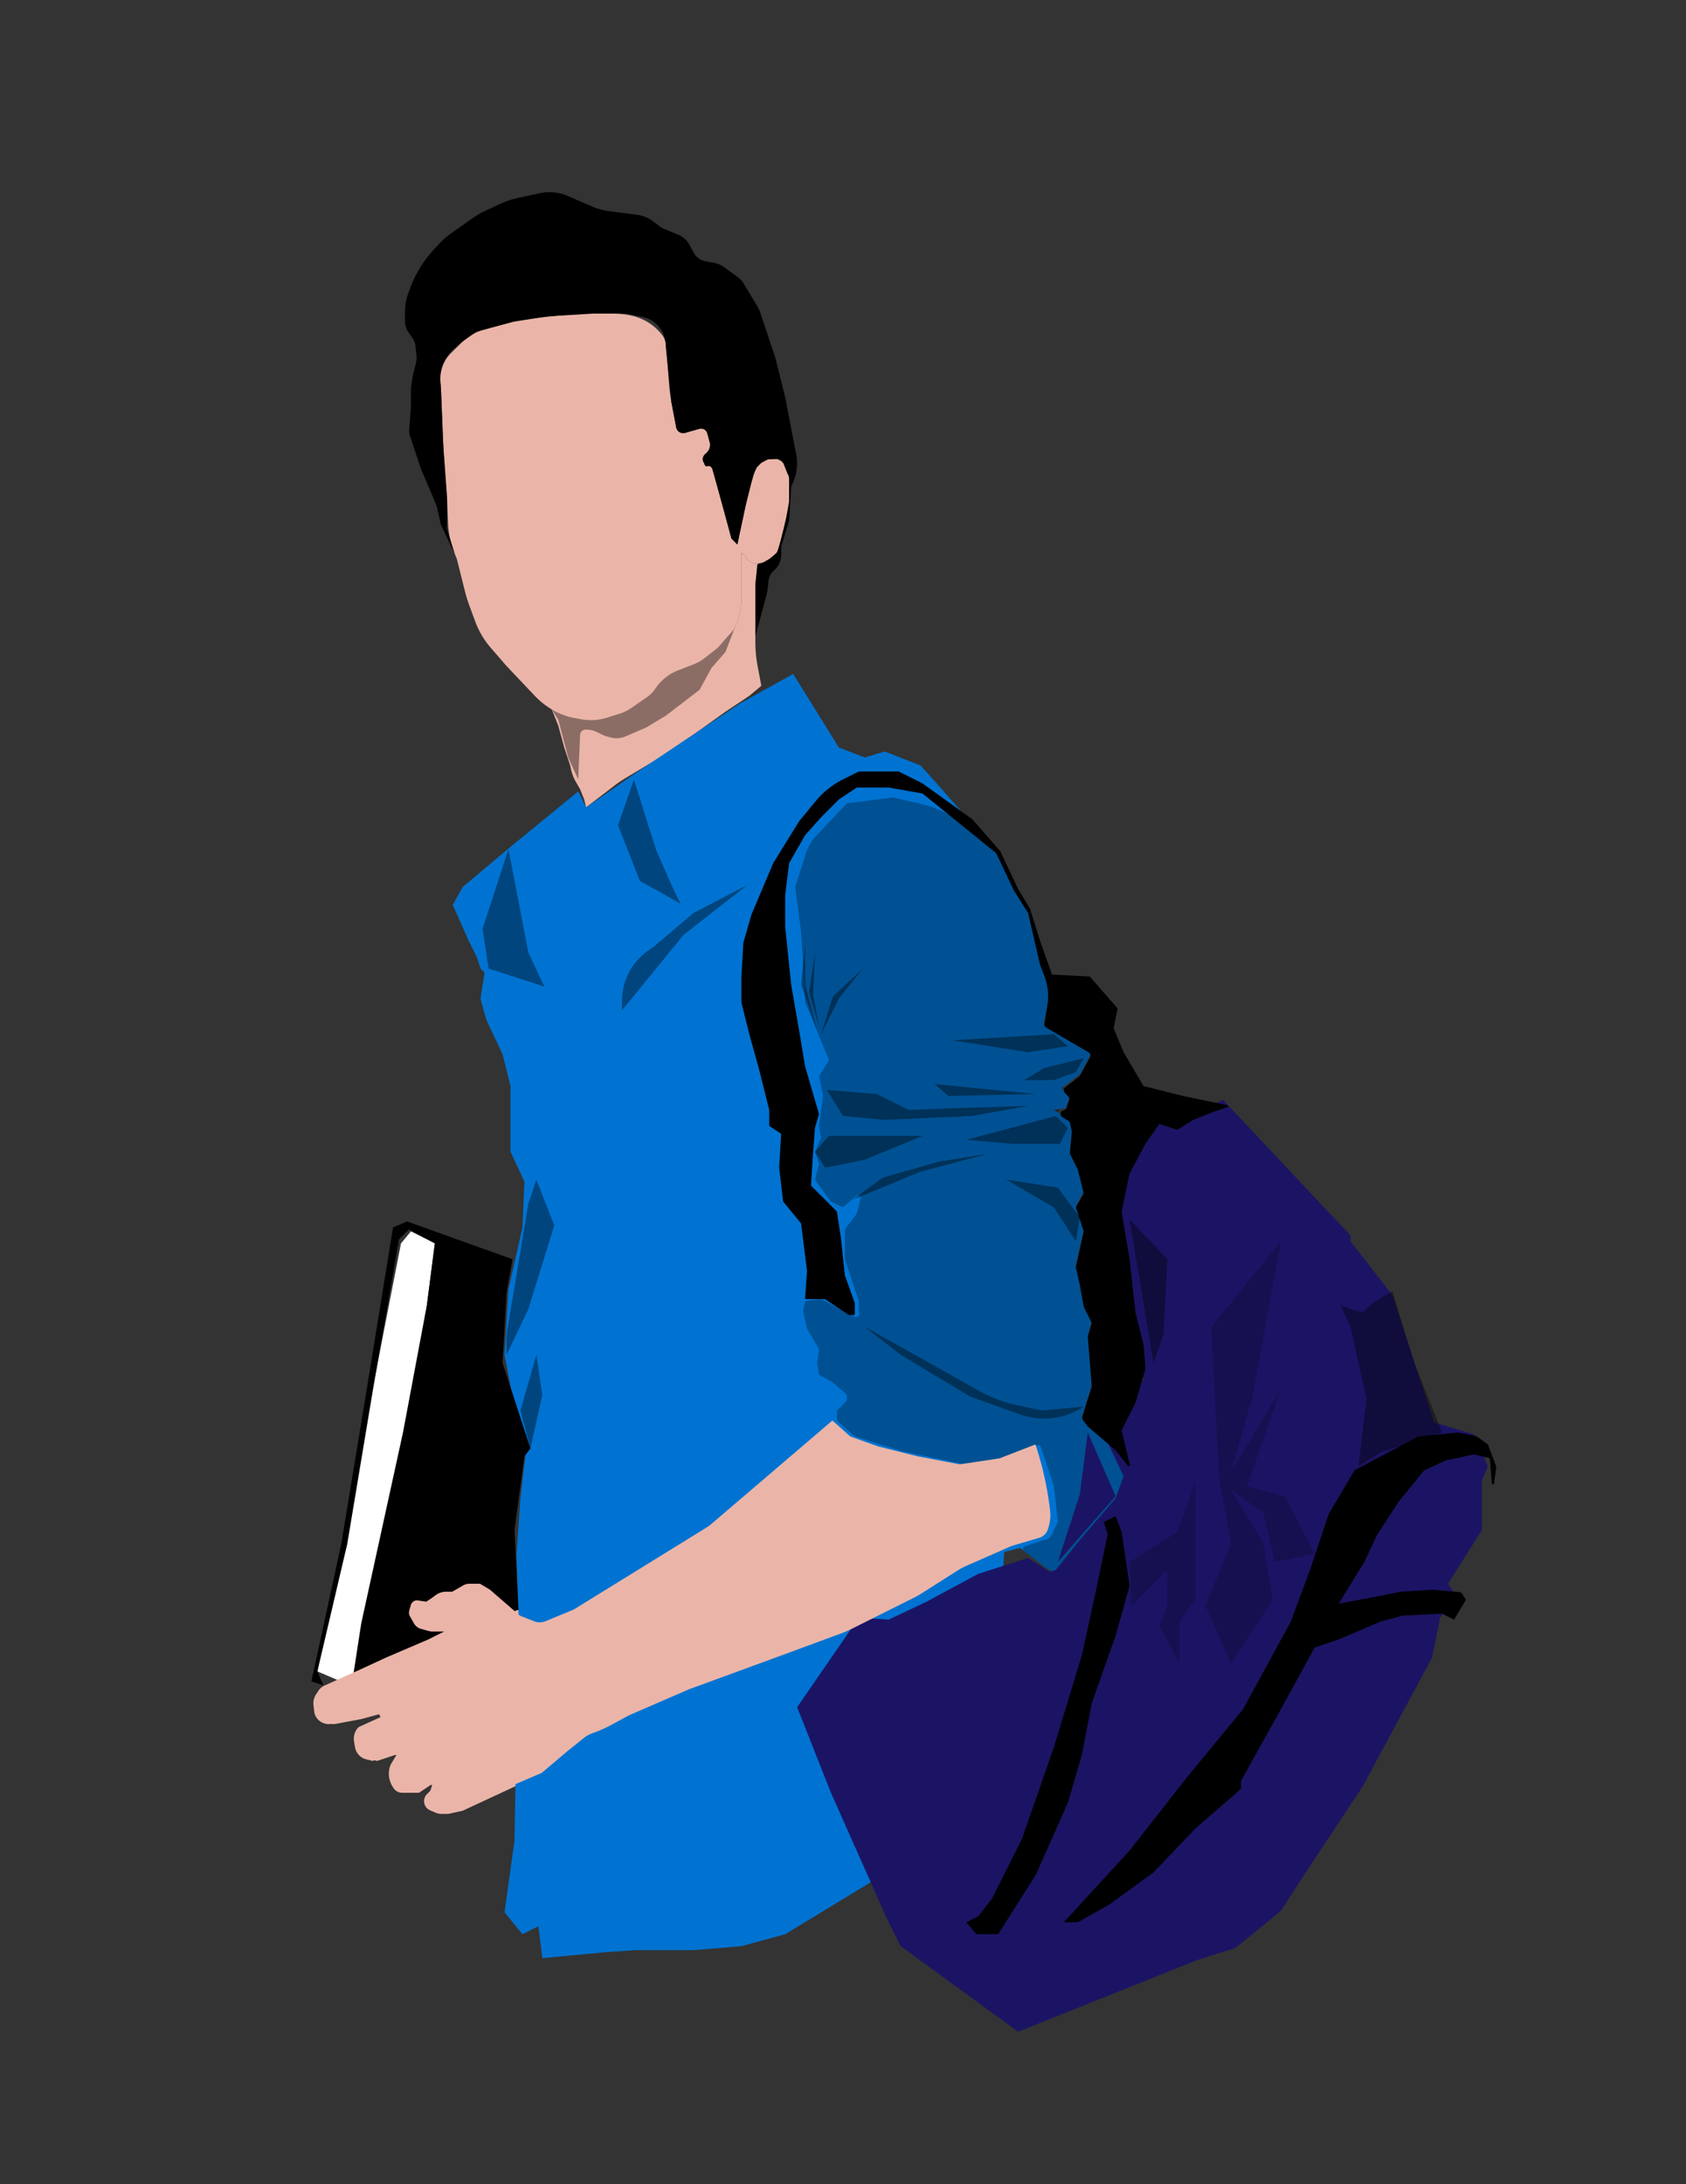 <svg xmlns="http://www.w3.org/2000/svg" xmlns:xlink="http://www.w3.org/1999/xlink" width="237" height="307" viewBox="0 0 237 307">
  <rect x="0" y="0" width="237" height="307" fill="#333333" stroke="none"/>
  <defs>
    <clipPath id="clip-path">
      <rect id="Rectangle_615" data-name="Rectangle 615" width="237" height="307" transform="translate(7500.366 1032)" fill="#fff" stroke="#707070" stroke-width="1"/>
    </clipPath>
    <clipPath id="clip-path-2">
      <path id="path16" d="M0-1440H537.26v302.209H0Z" transform="translate(0 1439.996)"/>
    </clipPath>
    <clipPath id="clip-path-3">
      <path id="path28" d="M1085.817-944.116h25.813v21.546h-25.813Z" transform="translate(-1085.817 944.116)"/>
    </clipPath>
    <clipPath id="clip-path-4">
      <path id="path60" d="M1248.852-829.423h47.281v109.587h-47.281Z" transform="translate(-1248.852 829.423)"/>
    </clipPath>
    <clipPath id="clip-path-5">
      <path id="path76" d="M1295.482-474.784h30.779v12.88h-30.779Z" transform="translate(-1295.482 474.784)"/>
    </clipPath>
    <clipPath id="clip-path-6">
      <path id="path92" d="M1287.482-590.784h19.027v6.436h-19.027Z" transform="translate(-1287.482 590.784)"/>
    </clipPath>
    <clipPath id="clip-path-7">
      <path id="path108" d="M1390.143-573.451H1400.5v8.674h-10.353Z" transform="translate(-1390.143 573.451)"/>
    </clipPath>
    <clipPath id="clip-path-8">
      <path id="path124" d="M1262.149-602.784h15.109v4.477h-15.109Z" transform="translate(-1262.149 602.784)"/>
    </clipPath>
    <clipPath id="clip-path-9">
      <path id="path140" d="M1363.477-616.117h14.271v3.918h-14.271Z" transform="translate(-1363.477 616.117)"/>
    </clipPath>
    <clipPath id="clip-path-10">
      <path id="path156" d="M1270.149-633.45h28.261v4.2h-28.261Z" transform="translate(-1270.149 633.45)"/>
    </clipPath>
    <clipPath id="clip-path-11">
      <path id="path172" d="M1342.143-637.45h14.271v1.679h-14.271Z" transform="translate(-1342.143 637.45)"/>
    </clipPath>
    <clipPath id="clip-path-12">
      <path id="path188" d="M1402.143-654.784h8.395v3.078h-8.395Z" transform="translate(-1402.143 654.784)"/>
    </clipPath>
    <clipPath id="clip-path-13">
      <path id="path204" d="M1354.143-670.784h16.23v2.518h-16.23Z" transform="translate(-1354.143 670.784)"/>
    </clipPath>
    <clipPath id="clip-path-14">
      <path id="path220" d="M1266.149-714.784h5.876v9.234h-5.876Z" transform="translate(-1266.149 714.784)"/>
    </clipPath>
    <clipPath id="clip-path-15">
      <path id="path236" d="M1258.149-725.45h1.4V-715.1h-1.4Z" transform="translate(-1258.149 725.45)"/>
    </clipPath>
    <clipPath id="clip-path-16">
      <path id="path252" d="M1252.816-730.783h2.239v12.032h-2.239Z" transform="translate(-1252.816 730.783)"/>
    </clipPath>
    <clipPath id="clip-path-17">
      <path id="path272" d="M1130.149-841.45h8.964v17.629h-8.964Z" transform="translate(-1130.149 841.45)"/>
    </clipPath>
    <clipPath id="clip-path-18">
      <path id="path288" d="M1039.483-794.783h8.675v19.308h-8.675Z" transform="translate(-1039.483 794.783)"/>
    </clipPath>
    <clipPath id="clip-path-19">
      <path id="path304" d="M1055.483-573.451h6.716v24.625h-6.716Z" transform="translate(-1055.483 573.451)"/>
    </clipPath>
    <clipPath id="clip-path-20">
      <path id="path320" d="M1064.816-456.118h3.078v13.152h-3.078Z" transform="translate(-1064.816 456.118)"/>
    </clipPath>
    <clipPath id="clip-path-21">
      <path id="path336" d="M1132.816-770.783h17.629v17.629h-17.629Z" transform="translate(-1132.816 770.783)"/>
    </clipPath>
    <clipPath id="clip-path-22">
      <path id="path364" d="M1523.476-532.117h15.39v59.323h-15.39Z" transform="translate(-1523.476 532.117)"/>
    </clipPath>
    <clipPath id="clip-path-23">
      <path id="path380" d="M1472.81-546.784h5.317v20.147h-5.317Z" transform="translate(-1472.81 546.784)"/>
    </clipPath>
    <clipPath id="clip-path-24">
      <path id="path396" d="M1472.81-370.784h9.234v25.464h-9.234Z" transform="translate(-1472.81 370.784)"/>
    </clipPath>
    <clipPath id="clip-path-25">
      <path id="path412" d="M1614.143-498.784h14.271v24.624h-14.271Z" transform="translate(-1614.143 498.784)"/>
    </clipPath>
  </defs>
  <g id="Mask_Group_3" data-name="Mask Group 3" transform="translate(-7500.366 -1032)" clip-path="url(#clip-path)">
    <g id="g10" transform="translate(7350.053 1015.937)">
      <g id="g12">
        <g id="g14" clip-path="url(#clip-path-2)">
          <g id="g20" transform="translate(227.878 93.716)">
            <path id="path22" d="M-109.293-5.8a1.667,1.667,0,0,1-1.57-.65l-.247-.329-.56-.56v6.7a8.5,8.5,0,0,1-1.119,4.215l-1.992,2.241a4.042,4.042,0,0,1-.54.505l-1.574,1.224a5.648,5.648,0,0,1-1.421.806l-2.237.87a6.9,6.9,0,0,0-3.239,2.6,4.445,4.445,0,0,1-1.167,1.188l-2.136,1.479a6.411,6.411,0,0,1-1.738.849l-1.765.552a7.477,7.477,0,0,1-3.609.212l-.963-.18a9.537,9.537,0,0,1-3.152-1.2l.909,2.281.82,3.006c.013.048.027.1.043.143l.816,2.448.08.4a6.294,6.294,0,0,0,.706,1.885l.613,1.073.56,1.4.28,1.119,4.038-3.088a16.091,16.091,0,0,1,1.495-1.015l4.821-2.892,5.317-3.638,3.918-2.8,3.358-2.239,1.679-1.4-.521-2.78a18.584,18.584,0,0,1-.318-3.423V-2.284a10.926,10.926,0,0,1,.132-1.7Z" transform="translate(138.322 7.335)" fill="#eab5a8"/>
          </g>
          <g id="g24" transform="translate(227.878 104.069)">
            <g id="g38">
              <g id="g36" opacity="0.4" clip-path="url(#clip-path-3)">
                <g id="g34" transform="translate(0 0)">
                  <path id="path32" d="M-88.632-10.545a4.038,4.038,0,0,1-.539.505l-1.574,1.224a5.651,5.651,0,0,1-1.42.806l-2.237.87a6.9,6.9,0,0,0-3.239,2.6,4.445,4.445,0,0,1-1.167,1.188l-2.136,1.479a6.417,6.417,0,0,1-1.738.849l-1.765.552a7.476,7.476,0,0,1-3.609.212l-.963-.18a9.542,9.542,0,0,1-3.152-1.2l.909,1.441,1.4,5.317,1.4,3.078.273-6.285a.707.707,0,0,1,.074-.286.767.767,0,0,1,.687-.424h.116a3.423,3.423,0,0,1,1.531.362l.724.362a2.787,2.787,0,0,0,.48.187l.618.177a3.2,3.2,0,0,0,2.136-.135L-98.952.926l2.8-1.679L-91.4-4.391l1.679-3.078,1.959-2.239,1.4-3.638Z" transform="translate(112.173 13.345)"/>
                </g>
              </g>
            </g>
          </g>
          <g id="g40" transform="translate(212.21 60.137)">
            <path id="path42" d="M-5.558-21.033-4.088-22.5A7.123,7.123,0,0,1-.973-24.325l4.6-1.289a7.254,7.254,0,0,1,1.21-.23l6.778-.7a14.137,14.137,0,0,1,1.448-.074h4.081a12.742,12.742,0,0,1,2.668.282,7.453,7.453,0,0,1,4.259,2.632,2.987,2.987,0,0,1,.647,1.646l.379,5.115a26.661,26.661,0,0,0,.4,3.011l.625,3.281a1.024,1.024,0,0,0,1.287.793l1.91-.546a.98.98,0,0,1,1.207.66l.294.98a1.7,1.7,0,0,1-.339,1.6l-.471.55A.721.721,0,0,0,30.237-5.5l.518.259a.868.868,0,0,1,.442.526L32.768.523,33.888,5l.839.839.28-1.4L35.846.523l.839-3.358.432-1.439a2.734,2.734,0,0,1,1.754-1.808l.333-.111h1.02a.915.915,0,0,1,.647.268l.292.292.608,1.418A2.861,2.861,0,0,1,42-3.087V-.542a2.733,2.733,0,0,1-.037.448l-.5,3.022a1.99,1.99,0,0,1-.051.225l-.949,3.321a1.64,1.64,0,0,1-.527.809l-.721.6a2.614,2.614,0,0,1-1.3.58l-.247.035a1.668,1.668,0,0,1-1.57-.65l-.247-.329-.56-.56v6.7a8.5,8.5,0,0,1-1.119,4.215l-1.992,2.241a4.041,4.041,0,0,1-.539.505l-1.574,1.224a5.651,5.651,0,0,1-1.42.806l-2.237.87a6.9,6.9,0,0,0-3.239,2.6A4.436,4.436,0,0,1,22,27.309l-2.136,1.479a6.405,6.405,0,0,1-1.738.849l-1.765.552a7.48,7.48,0,0,1-3.609.212l-.963-.18a9.548,9.548,0,0,1-3.152-1.2,11.323,11.323,0,0,1-2.4-1.923L2.268,22.909.062,20.364a11.976,11.976,0,0,1-2.188-3.7l-.817-2.216A20.636,20.636,0,0,1-3.6,12.311L-4.656,8.084a3.408,3.408,0,0,0-.191-.555,12.92,12.92,0,0,1-1.1-4.709l-.177-4.256-.56-7.555-.28-7.555-.042-.422a5.04,5.04,0,0,1,1.451-4.065" transform="translate(7.034 26.62)" fill="#eab5a8"/>
          </g>
          <g id="g44" transform="translate(195.008 215.719)">
            <path id="path46" d="M-274.668,0l-17.1,14.615A4.264,4.264,0,0,1-292.3,15l-18.524,11.441a3.177,3.177,0,0,1-.464.237l-3.7,1.524a2.174,2.174,0,0,1-1.634.008l-1.817-.727a1.041,1.041,0,0,1-.295-.18l-3.94-3.415a1.9,1.9,0,0,0-.266-.193l-1.258-.754h-1.5a1.72,1.72,0,0,0-.855.227l-1.561.892h-.863a2.446,2.446,0,0,0-1.468.489l-.467.35-.84.56-1.192-.17a.888.888,0,0,0-.98.635l-.223.779a1.073,1.073,0,0,0,.1.827l.574,1a1.589,1.589,0,0,0,.945.741l1.009.288a2.417,2.417,0,0,0,.666.093h1.619l-2.239,1.119-5.876,2.518-3.638,1.679-5.071,2.282a2.005,2.005,0,0,0-.845.716l-.332.5a2.316,2.316,0,0,0-.374,1.54l.1.874a1.958,1.958,0,0,0,.723,1.313l.024.019a2.07,2.07,0,0,0,1.675.418l3.544-.664,3.078-.839.28.56-3.078,1.4a2.307,2.307,0,0,0-.644,2.011l.135.813a2.124,2.124,0,0,0,1.58,1.711l.888.222,2.518-.839h.839l-.839,1.4-.053.161a3.4,3.4,0,0,0,.342,2.875l.121.193a1.465,1.465,0,0,0,1.242.688h1.707l1.679-1.119h.84l-.28.839-.468.468a1.4,1.4,0,0,0-.309,1.506,1.414,1.414,0,0,0,.756.775l.747.32a2.271,2.271,0,0,0,1.388.13l1.8-.4,7.835-3.638,3.918-1.679,3.638-3.078,2.287-1.83a4.112,4.112,0,0,1,1.124-.639l.656-.246a15.27,15.27,0,0,0,1.882-.855l2.725-1.467,8.395-3.638,11.473-4.2,9.8-3.609a16.158,16.158,0,0,0,1.635-.707l8.648-4.324a13.578,13.578,0,0,0,1.219-.69L-257.1,21.1a9.586,9.586,0,0,1,1.287-.687l5.926-2.607a6.761,6.761,0,0,1,.819-.3l3.461-1.018a1.833,1.833,0,0,0,1.2-1.115,5.924,5.924,0,0,0,.327-2.846l-.076-.585a45.922,45.922,0,0,0-1.971-8.585l-5.037,1.959-5.6.839-5.876-1.119-5.6-1.4-3.918-1.4Z" transform="translate(347.623)" fill="#eab5a8"/>
          </g>
          <g id="g48" transform="translate(207.241 43.088)">
            <path id="path50" d="M-186.471-196.929l-.272,2.954v5.349l-.008,1.783,1.465-5.381a10.479,10.479,0,0,0,.3-1.6l.1-.863a2.112,2.112,0,0,1,.747-1.389,2.851,2.851,0,0,0,1.026-2.19v-1.183l1.119-3.638.28-4.757.25-.563a6.73,6.73,0,0,0,.449-4.054l-.14-.7-1.4-7.275-1.4-5.6-2.041-6.122a5.7,5.7,0,0,0-.52-1.13l-1.9-3.166a2.834,2.834,0,0,0-.763-.834l-1.89-1.374a3.909,3.909,0,0,0-1.6-.684l-1.1-.2a2.34,2.34,0,0,1-1.636-1.182l-.652-1.2a2.914,2.914,0,0,0-1.438-1.3l-2.141-.892a2.348,2.348,0,0,1-.505-.289l-1.036-.777a4.608,4.608,0,0,0-2.168-.883l-4.069-.531a8.328,8.328,0,0,1-2.245-.621l-3.414-1.484a6.567,6.567,0,0,0-4.013-.395l-3.089.672a11.684,11.684,0,0,0-2.46.83l-2.241,1.046a9.545,9.545,0,0,0-1.469.852l-3.18,2.245a10.463,10.463,0,0,0-1.615,1.409l-.769.824a16.236,16.236,0,0,0-3.533,5.943v0a7.826,7.826,0,0,0-.56,2.906v1.184a2.956,2.956,0,0,0,.55,1.718l.486.68a2.4,2.4,0,0,1,.432,1.128l.148,1.334a3.157,3.157,0,0,1-.075,1.114l-.4,1.606q-.021.082-.034.165l-.212,1.27a4.007,4.007,0,0,0-.054.657v2.467l-.24,3.118a2.587,2.587,0,0,0,.125,1.015l1.514,4.542,1.679,3.918.56,1.4.56,2.518L-229-198.4l-1.125-3.566.053-3.834-.5-6.93-.357-8.573-.1-1.268a5.642,5.642,0,0,1,2.014-4.761l1.124-.937,1.959-1.4,5.251-1.387,4.787-.75,6.608-.393,4.34.012,2.3.461a4.1,4.1,0,0,1,3.293,4.017l.806,8,.671,3.526a.99.99,0,0,0,1.244.767l.989-.281,1.066-.306a.843.843,0,0,1,1.047.589l.366,1.342a1.438,1.438,0,0,1-.489,1.5l-.11.088a.953.953,0,0,0-.29,1.1l.2.491a.288.288,0,0,0,.358.166.573.573,0,0,1,.736.4l.388,1.491,2.257,8.268.839.839,1.244-5.859.994-3.935.488-1.039.631-.64.941-.5,1.3-.057.56.28.322.322.518,1.357.28.56v3.638l-.4,2.036-.444,1.882-.449,1.807-.39,1.271-.95.818-1.009.581Z" transform="translate(235.999 249.236)"/>
          </g>
          <g id="g52" transform="translate(213.957 110.785)">
            <path id="path54" d="M-180.15,0-187.7,4.2l-14.271,9.514-7.275,5.037-1.119-2.239-9.234,7.555-7,5.876-1.4,2.518,2.239,5.037,1.119,2.239.56,1.679.56.56s-.56,3.358-.56,3.638.839,3.078.839,3.078L-221,53.446l1.119,4.477v9.234l1.959,4.2-.28,6.436-1.959,8.675-.56,9.234,1.679,8.675,1.4,4.2-.839,7.275-.56,7.835.28,8.395-.56,31.9-1.4,10.074,2.518,3.078,2.239-1.119.56,4.477,8.954-.839,4.2-.28h8.115l6.716-.56,6.156-1.679,12.872-7.835,15.67-11.193,2.239-34.7,2.239-.56,3.638,2.8,2.518,1.4,5.037-5.6,4.477-5.876v-3.918l-2.239-2.8-3.918-3.358-.839-1.119,1.4-4.477-.56-7,.56-1.959L-139.3,88.7l-.56-3.078-.56-2.518,1.119-5.037-1.119-3.358,1.119-1.959-.839-3.358-1.119-2.239.28-3.078-.28-1.4-2.239-1.4,1.679-.28.56-1.679-1.119-1.119,2.518-1.959,1.679-3.078-6.716-3.918.839-5.037-1.4-3.638-1.679-7.275-1.959-3.078-2.518-5.317-8.115-9.234-2.518-2.8-5.037-1.959-2.8.839-3.638-1.4Z" transform="translate(227.999)" fill="#0073d2"/>
          </g>
          <g id="g56" transform="translate(262.094 128.14)">
            <g id="g70">
              <g id="g68" opacity="0.3" clip-path="url(#clip-path-4)">
                <g id="g66" transform="translate(0 0)">
                  <path id="path64" d="M-106.514-28.716l2.472,5.218a.344.344,0,0,0,.023.041l1.911,3a.373.373,0,0,1,.049.117l1.659,7.187a.35.35,0,0,0,.015.051l.6,1.564a8.051,8.051,0,0,1,.427,4.214L-99.792-4.7a.376.376,0,0,0,.182.386l6.176,3.6a.376.376,0,0,1,.14.5L-94.76,2.478a.38.38,0,0,1-.1.117L-96.98,4.244a.376.376,0,0,0-.035.563l.654.654a.375.375,0,0,1,.091.385l-.414,1.244a.376.376,0,0,1-.3.252l-.476.079a.376.376,0,0,0-.137.69l1.259.787a.376.376,0,0,1,.169.245l.237,1.186a.389.389,0,0,1,.006.108l-.266,2.917a.376.376,0,0,0,.038.2l1.053,2.106a.366.366,0,0,1,.028.077l.793,3.172a.377.377,0,0,1-.038.278l-.961,1.682a.376.376,0,0,0-.03.305l1.033,3.1a.376.376,0,0,1,.01.2l-1.078,4.854a.373.373,0,0,0,0,.163l.541,2.437.55,3.025a.381.381,0,0,0,.034.1l1.03,2.06a.378.378,0,0,1,.025.271l-.5,1.753a.378.378,0,0,0-.013.133l.548,6.855a.376.376,0,0,1-.016.142l-1.32,4.224a.375.375,0,0,0,.058.338l.7.932a.367.367,0,0,0,.056.06l3.859,3.308a.333.333,0,0,1,.049.05l2.134,2.668a.376.376,0,0,1,.083.235v3.659a.376.376,0,0,1-.077.228l-4.391,5.763-.02.024-4.826,5.362a.376.376,0,0,1-.462.077l-2.232-1.24a.4.4,0,0,1-.047-.031l-3.055-2.35a.376.376,0,0,1,.111-.655l3.379-1.127a.375.375,0,0,0,.217-.188l1-2a.374.374,0,0,0,.038-.21l-.543-4.887a.363.363,0,0,0-.017-.077l-1.823-5.471a.376.376,0,0,0-.487-.234l-5.138,1.887a.38.38,0,0,1-.074.019l-4.99.749a.377.377,0,0,1-.133,0l-8.636-1.813-.035-.009-6.576-2.058a.374.374,0,0,1-.138-.078l-2.332-2.073a.376.376,0,0,1-.126-.281V49.992a.376.376,0,0,1,.11-.266l1.179-1.179a.376.376,0,0,0,.11-.266v-.511a.376.376,0,0,0-.132-.286l-1.8-1.543a.366.366,0,0,0-.058-.041l-1.773-1.013a.376.376,0,0,1-.184-.264l-.241-1.446a.369.369,0,0,1,0-.115l.253-1.769a.377.377,0,0,0-.05-.247l-1.579-2.631a.386.386,0,0,1-.045-.112l-.529-2.382a.382.382,0,0,1,0-.155l.211-1.055a.375.375,0,0,1,.322-.3l1.852-.232a.376.376,0,0,1,.222.041l4.57,2.419a.374.374,0,0,0,.176.044h.09a.376.376,0,0,0,.376-.376v-1.8a.371.371,0,0,0-.019-.119l-1.92-5.76a.384.384,0,0,1-.019-.119V24.5a.376.376,0,0,1,.075-.226l1.558-2.078a.379.379,0,0,0,.064-.134l.507-2.03a.375.375,0,0,0-.029-.259.376.376,0,0,0-.584-.115l-1.682,1.472a.377.377,0,0,1-.416.053l-1.374-.687a.377.377,0,0,1-.133-.111l-1.619-2.159-.012-.017-.462-.692a.376.376,0,0,1-.052-.3l.493-1.971a.375.375,0,0,0-.008-.21l-.48-1.44a.375.375,0,0,1,.011-.267l.74-1.726a.376.376,0,0,0,.025-.21l-.252-1.515a.373.373,0,0,1,0-.112l.544-4.079a.373.373,0,0,0,0-.123l-.518-2.59a.376.376,0,0,1,.05-.273l1.218-1.948a.377.377,0,0,0,.029-.343l-1.885-4.578-1.374-3.3a.373.373,0,0,1-.029-.123l-.555-9.716c0-.009,0-.018,0-.027l-.827-6.339a.382.382,0,0,1,.015-.163l1.465-4.605a6.721,6.721,0,0,1,1.531-2.59l4.162-4.381a.375.375,0,0,1,.224-.114l6.237-.813a.373.373,0,0,1,.133.006l3.949.911a14.53,14.53,0,0,1,5.863,2.855l4.606,3.72a.374.374,0,0,1,.1.132" transform="translate(134.805 36.343)"/>
                </g>
              </g>
            </g>
          </g>
          <g id="g72" transform="translate(271.88 202.567)">
            <g id="g86" transform="translate(0 0)">
              <g id="g84" opacity="0.4" clip-path="url(#clip-path-5)">
                <g id="g82" transform="translate(0 0)">
                  <path id="path80" d="M-115.886-42.14h0a10.043,10.043,0,0,1-8.948,1.1l-7-2.5-9.794-5.876-5.037-3.918,7.555,4.2,8.286,4.674a20,20,0,0,0,5.575,2.123l3.489.758Z" transform="translate(146.666 53.333)"/>
                </g>
              </g>
            </g>
          </g>
          <g id="g88" transform="translate(270.201 178.222)">
            <g id="g102">
              <g id="g100" opacity="0.4" clip-path="url(#clip-path-6)">
                <g id="g98" transform="translate(0 0)">
                  <path id="path96" d="M0-24.231l4.2-3.078,7.835-2.239,7-1.119L9.514-28.148Z" transform="translate(0 30.667)"/>
                </g>
              </g>
            </g>
          </g>
          <g id="g104" transform="translate(291.746 181.86)">
            <g id="g118">
              <g id="g116" opacity="0.4" clip-path="url(#clip-path-7)">
                <g id="g114" transform="translate(0.001 0)">
                  <path id="path112" d="M0,0,7.275,1.119l3.078,4.2-.56,3.358L6.716,3.918Z"/>
                </g>
              </g>
            </g>
          </g>
          <g id="g120" transform="translate(264.884 175.704)">
            <g id="g134">
              <g id="g132" opacity="0.4" clip-path="url(#clip-path-8)">
                <g id="g130" transform="translate(0 0)">
                  <path id="path128" d="M-7.375,0-9.333,2.239l1.4,2.239,5.6-1.119L5.777,0Z" transform="translate(9.333)"/>
                </g>
              </g>
            </g>
          </g>
          <g id="g136" transform="translate(286.15 172.906)">
            <g id="g150">
              <g id="g148" opacity="0.4" clip-path="url(#clip-path-9)">
                <g id="g146" transform="translate(0.001 0)">
                  <path id="path144" d="M-47.408,0-60,3.358l6.436.56h6.716l1.119-2.239Z" transform="translate(60)"/>
                </g>
              </g>
            </g>
          </g>
          <g id="g152" transform="translate(266.563 169.268)">
            <g id="g166">
              <g id="g164" opacity="0.4" clip-path="url(#clip-path-10)">
                <g id="g162" transform="translate(0 0)">
                  <path id="path160" d="M0,0,7,.56,11.473,2.8l7.275-.28,9.514-.28-7.835,1.4L8.115,4.2l-5.876-.56Z"/>
                </g>
              </g>
            </g>
          </g>
          <g id="g168" transform="translate(281.673 168.429)">
            <g id="g182">
              <g id="g180" opacity="0.4" clip-path="url(#clip-path-11)">
                <g id="g178" transform="translate(0.001 0)">
                  <path id="path176" d="M0,0,1.959,1.679,14.271,1.4Z"/>
                </g>
              </g>
            </g>
          </g>
          <g id="g184" transform="translate(294.265 164.791)">
            <g id="g198">
              <g id="g196" opacity="0.4" clip-path="url(#clip-path-12)">
                <g id="g194" transform="translate(0.001 0)">
                  <path id="path192" d="M-31.605,0l-5.6,1.4L-40,3.078h4.2l3.078-1.119Z" transform="translate(40)"/>
                </g>
              </g>
            </g>
          </g>
          <g id="g200" transform="translate(284.191 161.433)">
            <g id="g214">
              <g id="g212" opacity="0.4" clip-path="url(#clip-path-13)">
                <g id="g210" transform="translate(0.001 0)">
                  <path id="path208" d="M-53.729,0l1.959,1.679-5.6.839L-68,.839Z" transform="translate(68)"/>
                </g>
              </g>
            </g>
          </g>
          <g id="g216" transform="translate(265.724 152.199)">
            <g id="g230">
              <g id="g228" opacity="0.4" clip-path="url(#clip-path-14)">
                <g id="g226" transform="translate(0 0)">
                  <path id="path224" d="M-22.124,0l-4.2,3.918L-28,9.234-25.482,4.2Z" transform="translate(28)"/>
                </g>
              </g>
            </g>
          </g>
          <g id="g232" transform="translate(264.045 149.96)">
            <g id="g246">
              <g id="g244" opacity="0.4" clip-path="url(#clip-path-15)">
                <g id="g242" transform="translate(0 0)">
                  <path id="path240" d="M-3.161,0-4,5.6l1.4,4.757L-3.44,5.876Z" transform="translate(4)"/>
                </g>
              </g>
            </g>
          </g>
          <g id="g248" transform="translate(262.926 148.841)">
            <g id="g262">
              <g id="g260" opacity="0.4" clip-path="url(#clip-path-16)">
                <g id="g258" transform="translate(0 0)">
                  <path id="path256" d="M-2.107,0l-.56,5.6,2.239,6.436L-2.107,5.6Z" transform="translate(2.667)"/>
                </g>
              </g>
            </g>
          </g>
          <g id="g264" transform="translate(299.023 217.398)">
            <path id="path266" d="M-15.8,0l-1.119,8.675L-20,18.188l8.115-9.234Z" transform="translate(20)" fill="#1b1464"/>
          </g>
          <g id="g268" transform="translate(237.182 125.616)">
            <g id="g282">
              <g id="g280" opacity="0.4" clip-path="url(#clip-path-17)">
                <g id="g278" transform="translate(0 0)">
                  <path id="path276" d="M-8.428,0-5.35,9.794s3.358,7.835,3.638,7.835-5.876-3.358-5.876-3.358l-3.078-7.835Z" transform="translate(10.667)"/>
                </g>
              </g>
            </g>
          </g>
          <g id="g284" transform="translate(218.154 135.409)">
            <g id="g298">
              <g id="g296" opacity="0.4" clip-path="url(#clip-path-18)">
                <g id="g294" transform="translate(0 0)">
                  <path id="path292" d="M-13.7,0l-3.638,11.193.839,5.6,7.835,2.518L-10.9,14.551Z" transform="translate(17.333)"/>
                </g>
              </g>
            </g>
          </g>
          <g id="g300" transform="translate(221.512 181.86)">
            <g id="g314">
              <g id="g312" opacity="0.4" clip-path="url(#clip-path-19)">
                <g id="g310" transform="translate(0 0)">
                  <path id="path308" d="M-11.589-12.642-14.667,5.826v2.8l3.078-6.436L-7.951-9.564-10.469-16Z" transform="translate(14.667 16)"/>
                </g>
              </g>
            </g>
          </g>
          <g id="g316" transform="translate(223.471 206.485)">
            <g id="g330">
              <g id="g328" opacity="0.4" clip-path="url(#clip-path-20)">
                <g id="g326" transform="translate(0 0)">
                  <path id="path324" d="M-8.428,0l-2.239,7.835,1.4,5.317L-7.589,5.6Z" transform="translate(10.667)"/>
                </g>
              </g>
            </g>
          </g>
          <g id="g332" transform="translate(237.742 140.446)">
            <g id="g346">
              <g id="g344" opacity="0.4" clip-path="url(#clip-path-21)">
                <g id="g342" transform="translate(0 0)">
                  <path id="path340" d="M-66.371,0l-8.954,7L-84,17.629V16.306a8.655,8.655,0,0,1,3.752-7.132l.725-.5,5.6-4.757Z" transform="translate(84)"/>
                </g>
              </g>
            </g>
          </g>
          <g id="g348" transform="translate(262.366 170.667)">
            <path id="path350" d="M-32.659-273.912l-8.675,12.592,4.757,12.032,7.835,17.629,1.959,3.918,16.51,12.032,25.184-10.074,5.317-1.679s6.716-5.317,6.716-5.6,11.193-17.069,11.193-17.069l9.794-18.189,1.119-5.6,2.239-3.078-1.119-1.679,4.757-7.555v-7l.839-1.959-1.959-4.477-5.6-1.679-5.876-17.909L36.458-326.8v-.839L31.7-332.675,18.549-346.666l-3.918,1.679-2.518,1.959-3.078-.839-3.918,6.436-1.4,8.675,2.239,12.592,1.4,8.674L2.039-299.1l2.518,5.317L3.438-290.7-1.6-284.825l-3.358,4.2-.839.28-3.078-1.959-7,2.239-7.275,3.918-5.317,2.518Z" transform="translate(41.333 346.666)" fill="#1b1464"/>
          </g>
          <g id="g352" transform="translate(299.862 217.398)">
            <path id="path354" d="M0-259.163l9.234-10.074,8.115-10.353,7.835-9.514L31.9-301.416l2.8-7.555,2.518-7.555,3.638-6.156,8.954-4.757,5.6-.56,2.595.527,1.6,1.152,1.184,3.148-.345,2.449h-.28l-.28-3.638-2.239-.56-3.918.839-3.078,1.4-3.638,4.477-3.078,4.757-1.679,3.638-3.638,5.876,4.477-.839,4.2-.839,4.477-.28,3.358.28.71.086.689,1.033-1.679,2.8-1.679-.84-5.6.28-3.078.839L38.616-298.9l-3.358,1.119L30.5-289.1,24.9-279.03v1.119l-6.436,5.6-5.876,6.156-6.156,4.477-4.477,2.518Z" transform="translate(0 327.999)"/>
          </g>
          <g id="g356" transform="translate(286.151 229.15)">
            <path id="path358" d="M0-214.915l1.4,1.679H4.477l5.317-8.395L14.271-231.7l1.959-6.716,1.4-7.275,3.358-9.514,1.959-7-1.119-7.555L20.987-272l-1.679.839.56,1.679-1.679,8.115-1.959,8.954L12.312-239.54,7.835-226.668l-4.2,8.395-1.959,2.518Z" transform="translate(0 271.999)"/>
          </g>
          <g id="g360" transform="translate(319.729 190.535)">
            <g id="g374">
              <g id="g372" opacity="0.2" clip-path="url(#clip-path-22)">
                <g id="g370" transform="translate(0.001 0)">
                  <path id="path368" d="M-3.161-45.3,6.633-57.333,2.716-35.787-.362-24.874l7-11.753L1.876-22.915l5.317,1.4,4.2,8.115-5.6,1.119-1.679-7L-.362-22.355,4.115-15.08l1.4,8.115L-.362,1.989-4-6.126-.362-14.8l-1.679-9.234Z" transform="translate(4 57.333)"/>
                </g>
              </g>
            </g>
          </g>
          <g id="g376" transform="translate(309.095 187.457)">
            <g id="g390">
              <g id="g388" opacity="0.4" clip-path="url(#clip-path-23)">
                <g id="g386" transform="translate(0.001 0)">
                  <path id="path384" d="M0,0,5.317,5.6,4.757,16.23l-1.4,3.918Z"/>
                </g>
              </g>
            </g>
          </g>
          <g id="g392" transform="translate(309.095 224.393)">
            <g id="g406" transform="translate(0 0)">
              <g id="g404" opacity="0.2" clip-path="url(#clip-path-24)">
                <g id="g402" transform="translate(0.001 0)">
                  <path id="path400" d="M0-42.14l.28,6.156,5.037-5.037v5.037L4.2-33.186,7-27.869v-5.6c0-.56,2.239-3.358,2.239-3.358v-16.51l-2.518,7Z" transform="translate(0 53.333)"/>
                </g>
              </g>
            </g>
          </g>
          <g id="g408" transform="translate(338.757 197.53)">
            <g id="g422">
              <g id="g420" opacity="0.4" clip-path="url(#clip-path-25)">
                <g id="g418" transform="translate(0.001 0)">
                  <path id="path416" d="M0-7.375s3.358,1.4,3.358.839,3.918-2.8,3.918-2.8L10.353.74l3.918,9.794L5.6,13.332,2.518,15.291,3.638,5.777,1.4-4.3Z" transform="translate(0 9.333)"/>
                </g>
              </g>
            </g>
          </g>
          <g id="g424" transform="translate(254.531 124.496)">
            <path id="path426" d="M-117.257-28.985l4.579,3.7a.52.52,0,0,1,.145.184l2.453,5.179a.519.519,0,0,0,.032.057l1.893,2.975a.524.524,0,0,1,.069.164l1.65,7.152a.556.556,0,0,0,.022.071l.583,1.517A8.2,8.2,0,0,1-105.4-3.7l-.413,2.474a.525.525,0,0,0,.253.539l5.963,3.478a.524.524,0,0,1,.2.7l-1.382,2.535a.524.524,0,0,1-.139.163l-1.963,1.527a.525.525,0,0,0-.049.785l.47.47a.524.524,0,0,1,.127.537l-.357,1.072a.524.524,0,0,1-.412.351.525.525,0,0,0-.192.963l.871.545a.525.525,0,0,1,.236.342l.221,1.1a.531.531,0,0,1,.008.15l-.259,2.854a.522.522,0,0,0,.053.282l1.026,2.054a.513.513,0,0,1,.04.107l.774,3.1a.525.525,0,0,1-.053.388l-.9,1.572a.526.526,0,0,0-.042.426l1,3a.523.523,0,0,1,.015.28l-1.062,4.781a.529.529,0,0,0,0,.228l.534,2.4.546,3a.53.53,0,0,0,.047.141l.995,1.989a.526.526,0,0,1,.035.379l-.477,1.671a.52.52,0,0,0-.018.186l.544,6.8a.528.528,0,0,1-.022.2L-100.473,54a.526.526,0,0,0,.081.471l.644.858a.529.529,0,0,0,.078.084l3.836,3.288a.546.546,0,0,1,.068.071l1.709,2.136a.149.149,0,0,0,.261-.128l-1.149-4.793a.151.151,0,0,1,.011-.1L-93,52.032a.2.2,0,0,0,.01-.025l1.388-4.718a.149.149,0,0,0,.005-.054l-.276-3.318a.169.169,0,0,0,0-.024L-93,39.437a.145.145,0,0,1,0-.02l-.838-7.541s0-.005,0-.008l-1.114-6.684a.146.146,0,0,1,0-.055l1.109-5.268a.138.138,0,0,1,.014-.039l2.225-4.171.009-.015,1.89-2.7a.149.149,0,0,1,.169-.056l2.347.782a.149.149,0,0,0,.126-.015l2.168-1.355.024-.012,2.782-1.113.008,0,1.991-.664a.149.149,0,0,0-.017-.287l-6.176-1.286-5.536-1.384a.149.149,0,0,1-.092-.069L-94.671,2.78a.11.11,0,0,1-.009-.018L-96.058-.545a.151.151,0,0,1-.009-.086l.536-2.682a.148.148,0,0,0-.034-.127l-3.828-4.375a.148.148,0,0,0-.1-.051l-5.155-.271a.149.149,0,0,1-.133-.1l-1.646-4.663-1.394-4.46a.151.151,0,0,0-.015-.032l-1.666-2.777-.007-.013-2.507-5.291a.141.141,0,0,0-.022-.034l-3.893-4.449a.151.151,0,0,0-.025-.023L-122.929-35a.107.107,0,0,0-.02-.012l-3.315-1.658a.15.15,0,0,0-.067-.016h-5.526a.147.147,0,0,0-.066.016l-2.206,1.1a11.8,11.8,0,0,0-3.832,3.053l-2.319,2.816-.012.016-3.626,5.858a.151.151,0,0,0-.01.02L-147-16.545l-.006.017-1.112,3.893a.157.157,0,0,0-.006.032l-.278,4.736s0,.006,0,.009v3.615a.144.144,0,0,0,0,.036l1.115,4.46,1.4,5.037,1.395,5.579a.156.156,0,0,1,0,.036v2.141a.149.149,0,0,0,.066.124l1.542,1.028a.148.148,0,0,1,.066.133l-.274,4.658a.167.167,0,0,0,0,.026l.553,4.7a.147.147,0,0,0,.032.077l2.464,3.011a.15.15,0,0,1,.032.076l.832,6.659a.127.127,0,0,1,0,.029l-.268,3.743a.149.149,0,0,0,.149.16h2.593a.149.149,0,0,1,.083.025l3.283,2.188a.148.148,0,0,0,.083.025h.646a.149.149,0,0,0,.149-.149v-1.5a.153.153,0,0,0-.009-.05l-1.385-3.877a.146.146,0,0,1-.008-.034l-.558-5.3-.552-3.59a.148.148,0,0,0-.042-.083l-3.556-3.556a.149.149,0,0,1-.043-.114l.276-4.41.279-3.623a.146.146,0,0,1,.005-.03l.544-1.9a.151.151,0,0,0,0-.083l-1.944-6.666a.125.125,0,0,1,0-.017l-.838-5.028-1.118-6.431a.1.1,0,0,1,0-.01l-.838-8.1a.141.141,0,0,1,0-.015v-4.46a.139.139,0,0,1,0-.018l.555-4.439a.146.146,0,0,1,.018-.055l2.216-3.878a.159.159,0,0,1,.018-.025l2.225-2.5.006-.006,2.5-2.5a.132.132,0,0,1,.023-.018l2.468-1.646a.15.15,0,0,1,.083-.025h4.419l.026,0,4.706.831a.151.151,0,0,1,.068.031Z" transform="translate(148.402 36.684)"/>
          </g>
          <g id="g428" transform="translate(194.929 189.136)">
            <path id="path430" d="M0-232.825l11.753-60.162,1.4-1.679,3.358,1.679L13.991-273.4,7.555-244.018,5.876-230.307Z" transform="translate(0 294.666)" fill="#fff"/>
          </g>
          <g id="g432" transform="translate(194.089 187.736)">
            <path id="path434" d="M-106.4-20.017l-14.831-5.317-1.959.839-3.638,22.386L-130.469,20l-4.2,19.308,1.679.56-.839-1.959L-129.63,20l3.638-21.826,3.638-20.987,1.4-1.4,3.638,1.959-1.119,8.675-3.358,17.909-5.876,26.863-1.119,7.275,23.225-9.234-.56-11.193,1.4-10.353.839-1.119L-107.8-5.466l.56-9.794Z" transform="translate(134.666 25.333)"/>
          </g>
          <g id="g436" transform="translate(194.366 215.719)">
            <path id="path438" d="M-274.668,0l-17.1,14.615A4.242,4.242,0,0,1-292.3,15l-18.524,11.441a3.177,3.177,0,0,1-.464.237l-3.7,1.524a2.174,2.174,0,0,1-1.634.008l-1.817-.727a1.045,1.045,0,0,1-.295-.18l-3.94-3.415a1.916,1.916,0,0,0-.266-.193l-1.258-.754h-1.5a1.72,1.72,0,0,0-.855.227l-1.561.892h-.863a2.446,2.446,0,0,0-1.468.489l-.467.35-.839.56-1.192-.17a.888.888,0,0,0-.98.635l-.223.779a1.072,1.072,0,0,0,.1.827l.573,1a1.591,1.591,0,0,0,.945.741l1.009.288a2.417,2.417,0,0,0,.666.093h1.619l-2.239,1.119-5.876,2.518-3.638,1.679-5.071,2.282a2,2,0,0,0-.845.716l-.332.5a2.315,2.315,0,0,0-.375,1.54l.1.874a1.959,1.959,0,0,0,.723,1.313l.024.019a2.069,2.069,0,0,0,1.675.418l3.544-.664,3.078-.839.28.56-3.078,1.4a2.308,2.308,0,0,0-.644,2.011l.135.813a2.124,2.124,0,0,0,1.58,1.711l.888.222,2.518-.839h.839l-.839,1.4-.053.161a3.4,3.4,0,0,0,.342,2.875l.121.193a1.465,1.465,0,0,0,1.242.688h1.707l1.679-1.119h.839l-.28.839-.468.468a1.4,1.4,0,0,0-.309,1.506,1.416,1.416,0,0,0,.756.775l.747.32a2.271,2.271,0,0,0,1.388.13l1.8-.4,7.835-3.638,3.918-1.679,3.638-3.078,2.287-1.83a4.106,4.106,0,0,1,1.124-.639l.656-.246a15.287,15.287,0,0,0,1.882-.855l2.725-1.467,8.395-3.638,11.473-4.2,9.8-3.609a16.151,16.151,0,0,0,1.635-.707l8.648-4.324a13.616,13.616,0,0,0,1.219-.69L-257.1,21.1a9.588,9.588,0,0,1,1.287-.687l5.926-2.607a6.736,6.736,0,0,1,.819-.3l3.461-1.018a1.832,1.832,0,0,0,1.2-1.115,5.924,5.924,0,0,0,.327-2.846l-.076-.585a45.92,45.92,0,0,0-1.971-8.585l-5.037,1.959-5.6.839-5.876-1.119-5.6-1.4-3.918-1.4Z" transform="translate(347.623)" fill="#eab5a8"/>
          </g>
        </g>
      </g>
    </g>
  </g>
</svg>
